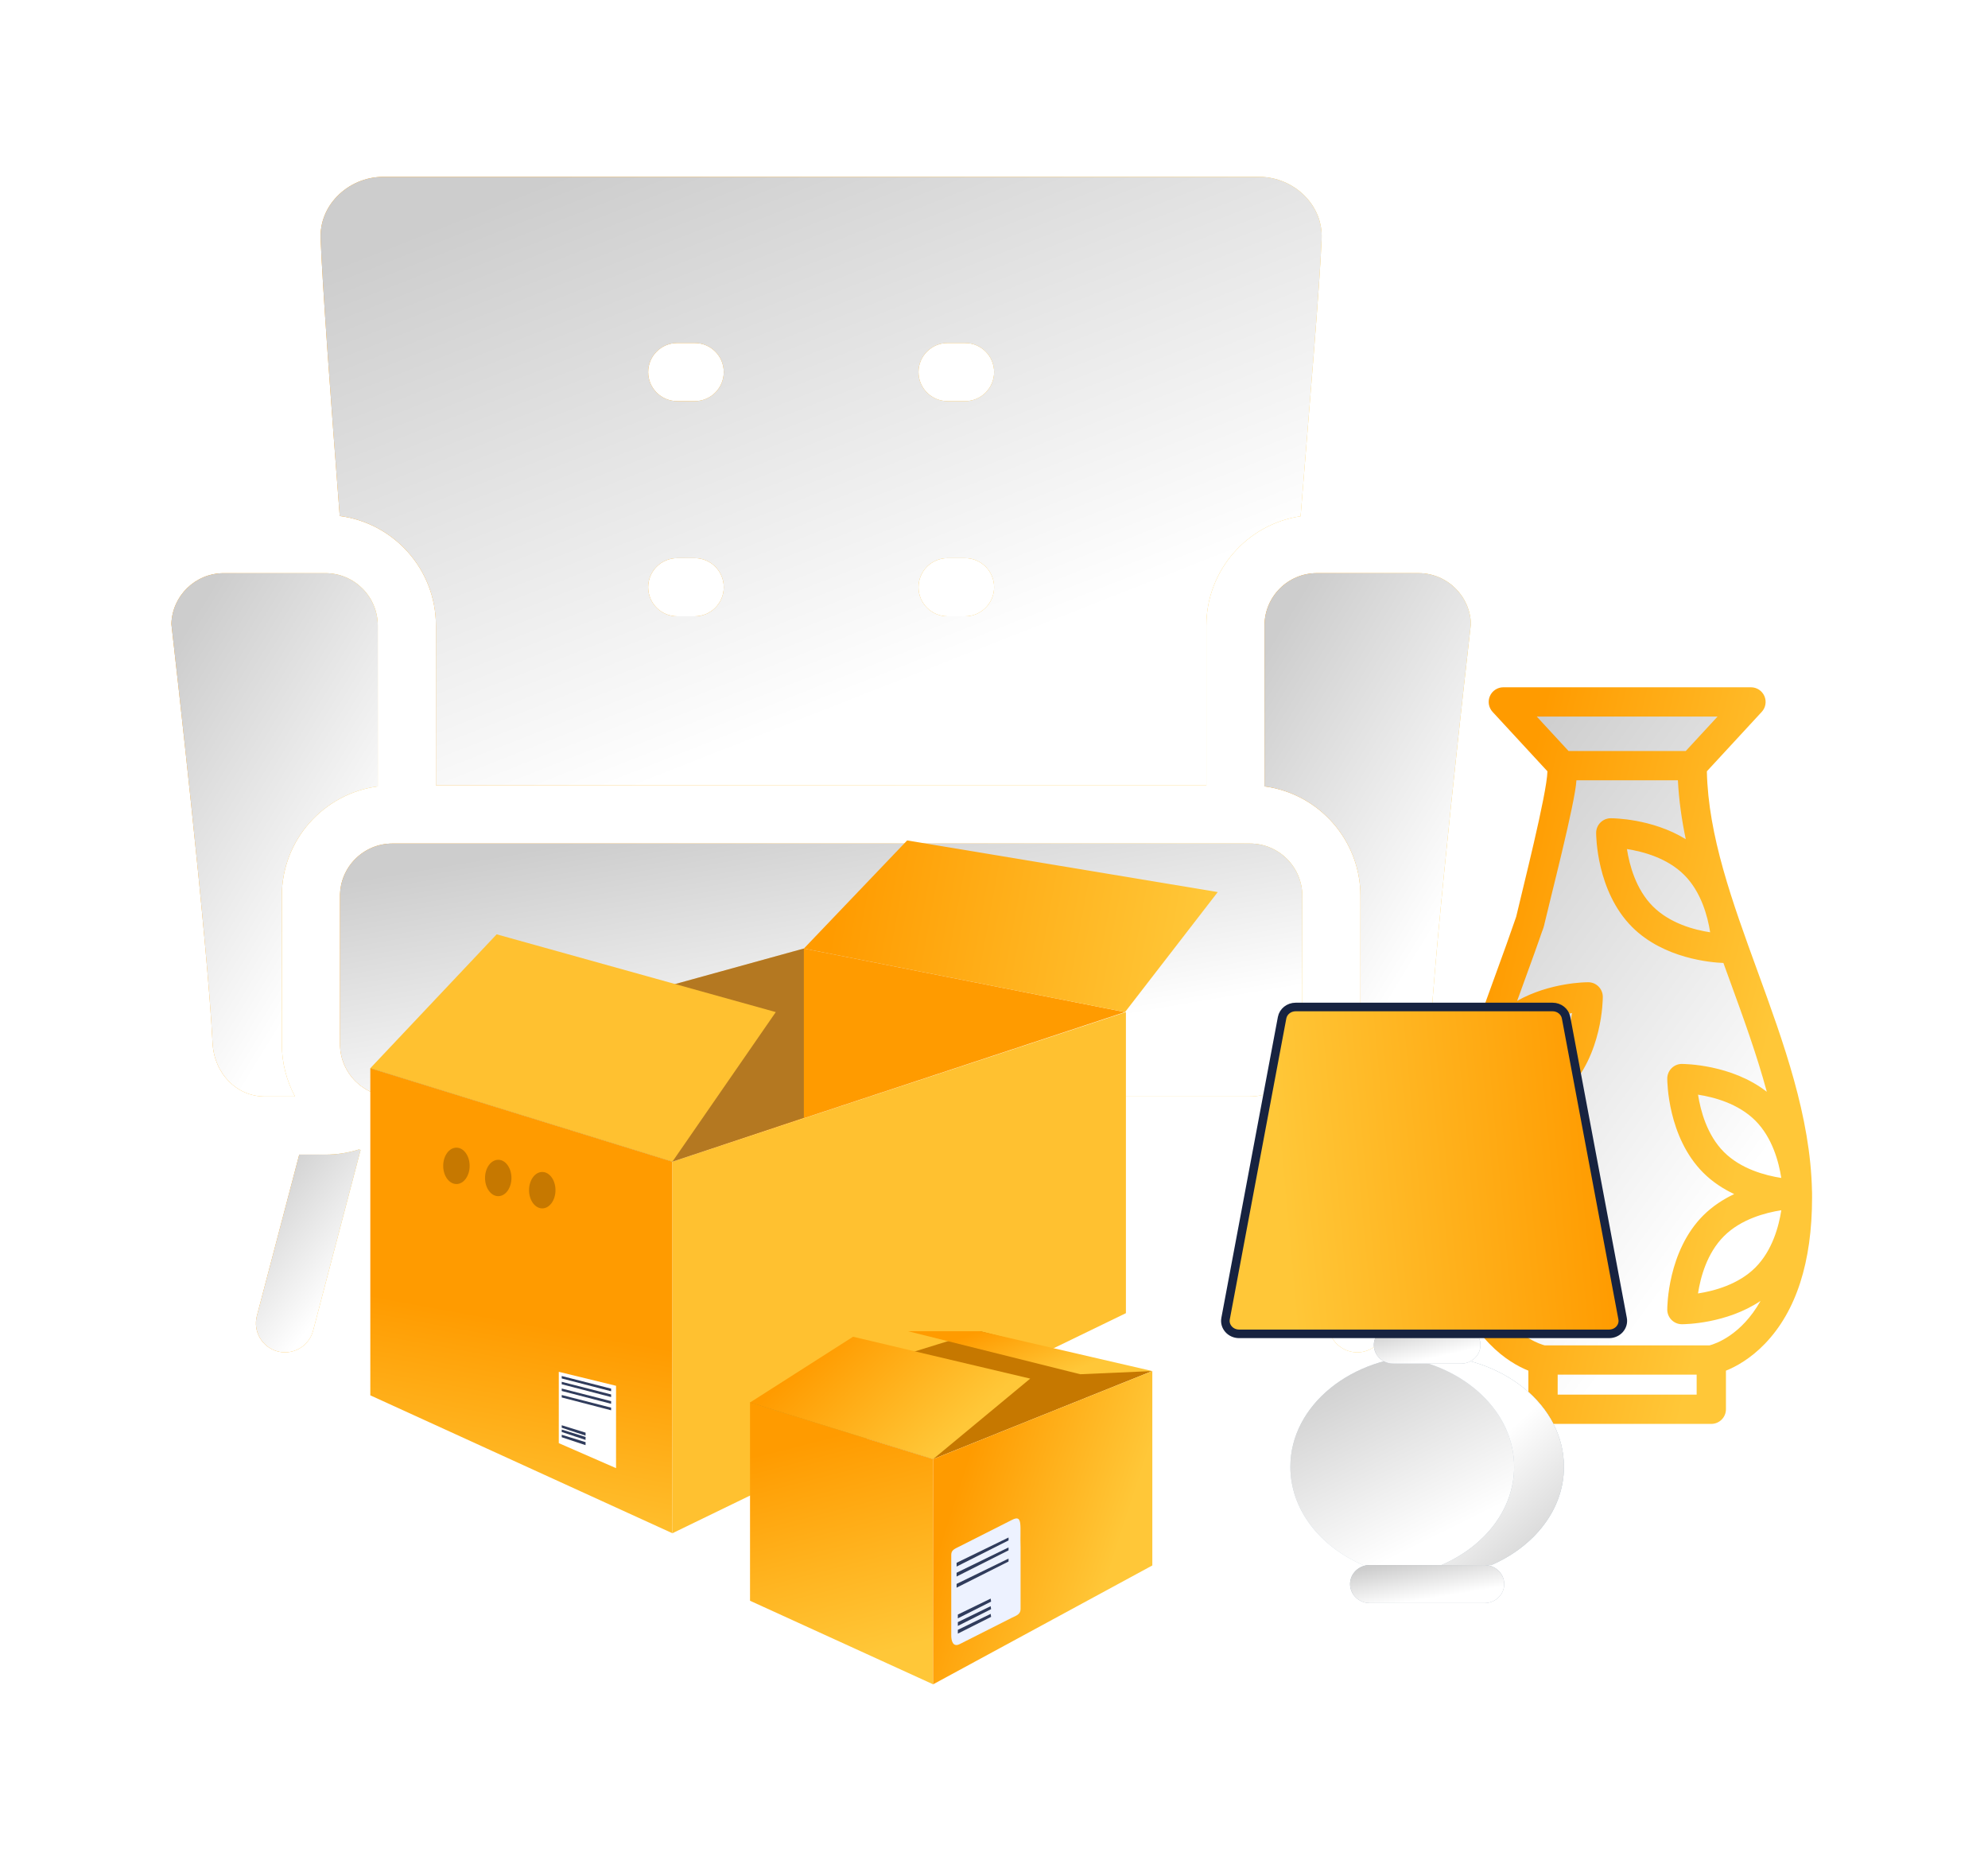 <svg width="116" height="109" viewBox="0 0 116 109" fill="none" xmlns="http://www.w3.org/2000/svg">
<g filter="url(#filter0_d)">
<path d="M22.043 42.886V33.498C22.043 31.814 20.673 30.444 18.99 30.444H13.052C11.397 30.444 10.046 31.767 10 33.411C10.19 35.069 12.11 51.906 12.401 57.843C12.489 59.631 13.803 60.98 15.457 60.98H17.216C16.725 60.07 16.445 59.03 16.445 57.926V49.274C16.445 46.008 18.888 43.302 22.043 42.886Z" fill="url(#paint0_linear)"/>
<path d="M22.043 42.886V33.498C22.043 31.814 20.673 30.444 18.99 30.444H13.052C11.397 30.444 10.046 31.767 10 33.411C10.19 35.069 12.11 51.906 12.401 57.843C12.489 59.631 13.803 60.98 15.457 60.98H17.216C16.725 60.07 16.445 59.03 16.445 57.926V49.274C16.445 46.008 18.888 43.302 22.043 42.886Z" fill="url(#paint1_linear)"/>
<path d="M75.99 57.924V49.273C75.99 47.589 74.62 46.219 72.936 46.219H22.892C21.209 46.219 19.839 47.589 19.839 49.273V57.924C19.839 59.608 21.209 60.978 22.892 60.978H72.936C74.62 60.978 75.99 59.608 75.99 57.924Z" fill="url(#paint2_linear)"/>
<path d="M75.99 57.924V49.273C75.99 47.589 74.62 46.219 72.936 46.219H22.892C21.209 46.219 19.839 47.589 19.839 49.273V57.924C19.839 59.608 21.209 60.978 22.892 60.978H72.936C74.62 60.978 75.99 59.608 75.99 57.924Z" fill="url(#paint3_linear)"/>
<path d="M76.838 30.442C75.154 30.442 73.784 31.812 73.784 33.496V42.884C76.939 43.3 79.382 46.006 79.382 49.272V57.924C79.382 59.028 79.103 60.068 78.612 60.977H80.371C82.025 60.977 83.338 59.629 83.426 57.841C83.718 51.904 85.637 35.067 85.827 33.409C85.782 31.765 84.43 30.442 82.775 30.442H76.838V30.442Z" fill="url(#paint4_linear)"/>
<path d="M76.838 30.442C75.154 30.442 73.784 31.812 73.784 33.496V42.884C76.939 43.3 79.382 46.006 79.382 49.272V57.924C79.382 59.028 79.103 60.068 78.612 60.977H80.371C82.025 60.977 83.338 59.629 83.426 57.841C83.718 51.904 85.637 35.067 85.827 33.409C85.782 31.765 84.43 30.442 82.775 30.442H76.838V30.442Z" fill="url(#paint5_linear)"/>
<path d="M20.939 64.069C20.311 64.269 19.658 64.371 18.989 64.371H17.46L14.989 73.779C14.751 74.686 15.292 75.613 16.198 75.851C16.343 75.889 16.488 75.907 16.631 75.907C17.383 75.907 18.07 75.403 18.27 74.641L21.04 64.098C21.006 64.088 20.972 64.079 20.939 64.069Z" fill="url(#paint6_linear)"/>
<path d="M20.939 64.069C20.311 64.269 19.658 64.371 18.989 64.371H17.46L14.989 73.779C14.751 74.686 15.292 75.613 16.198 75.851C16.343 75.889 16.488 75.907 16.631 75.907C17.383 75.907 18.07 75.403 18.27 74.641L21.04 64.098C21.006 64.088 20.972 64.079 20.939 64.069Z" fill="url(#paint7_linear)"/>
<path d="M78.365 64.371H76.837C76.168 64.371 75.516 64.269 74.887 64.069C74.853 64.079 74.82 64.088 74.786 64.099L77.556 74.641C77.756 75.403 78.443 75.907 79.195 75.907C79.338 75.907 79.483 75.889 79.627 75.851C80.534 75.613 81.075 74.686 80.837 73.779L78.365 64.371Z" fill="url(#paint8_linear)"/>
<path d="M78.365 64.371H76.837C76.168 64.371 75.516 64.269 74.887 64.069C74.853 64.079 74.82 64.088 74.786 64.099L77.556 74.641C77.756 75.403 78.443 75.907 79.195 75.907C79.338 75.907 79.483 75.889 79.627 75.851C80.534 75.613 81.075 74.686 80.837 73.779L78.365 64.371Z" fill="url(#paint9_linear)"/>
<path d="M76.165 8.465C75.462 7.736 74.477 7.318 73.462 7.318H22.365C21.35 7.318 20.365 7.736 19.662 8.466C19.013 9.14 18.674 10.008 18.708 10.909C18.811 13.593 19.295 20.28 19.823 27.107C22.985 27.518 25.436 30.226 25.436 33.498V42.828H70.391V33.498C70.391 30.265 72.783 27.581 75.89 27.122C76.442 20.275 77.016 13.603 77.119 10.909C77.153 10.008 76.814 9.14 76.165 8.465ZM40.535 32.96H39.517C38.581 32.96 37.821 32.2 37.821 31.263C37.821 30.326 38.581 29.567 39.517 29.567H40.535C41.472 29.567 42.232 30.326 42.232 31.263C42.232 32.2 41.472 32.96 40.535 32.96ZM40.535 20.406H39.517C38.581 20.406 37.821 19.647 37.821 18.71C37.821 17.773 38.581 17.014 39.517 17.014H40.535C41.472 17.014 42.232 17.773 42.232 18.71C42.232 19.647 41.472 20.406 40.535 20.406ZM56.31 32.96H55.292C54.355 32.96 53.595 32.2 53.595 31.263C53.595 30.326 54.355 29.567 55.292 29.567H56.31C57.247 29.567 58.006 30.326 58.006 31.263C58.006 32.2 57.247 32.96 56.31 32.96ZM56.31 20.406H55.292C54.355 20.406 53.595 19.647 53.595 18.71C53.595 17.773 54.355 17.014 55.292 17.014H56.31C57.247 17.014 58.006 17.773 58.006 18.71C58.006 19.647 57.247 20.406 56.31 20.406Z" fill="url(#paint10_linear)"/>
<path d="M76.165 8.465C75.462 7.736 74.477 7.318 73.462 7.318H22.365C21.35 7.318 20.365 7.736 19.662 8.466C19.013 9.14 18.674 10.008 18.708 10.909C18.811 13.593 19.295 20.28 19.823 27.107C22.985 27.518 25.436 30.226 25.436 33.498V42.828H70.391V33.498C70.391 30.265 72.783 27.581 75.89 27.122C76.442 20.275 77.016 13.603 77.119 10.909C77.153 10.008 76.814 9.14 76.165 8.465ZM40.535 32.96H39.517C38.581 32.96 37.821 32.2 37.821 31.263C37.821 30.326 38.581 29.567 39.517 29.567H40.535C41.472 29.567 42.232 30.326 42.232 31.263C42.232 32.2 41.472 32.96 40.535 32.96ZM40.535 20.406H39.517C38.581 20.406 37.821 19.647 37.821 18.71C37.821 17.773 38.581 17.014 39.517 17.014H40.535C41.472 17.014 42.232 17.773 42.232 18.71C42.232 19.647 41.472 20.406 40.535 20.406ZM56.31 32.96H55.292C54.355 32.96 53.595 32.2 53.595 31.263C53.595 30.326 54.355 29.567 55.292 29.567H56.31C57.247 29.567 58.006 30.326 58.006 31.263C58.006 32.2 57.247 32.96 56.31 32.96ZM56.31 20.406H55.292C54.355 20.406 53.595 19.647 53.595 18.71C53.595 17.773 54.355 17.014 55.292 17.014H56.31C57.247 17.014 58.006 17.773 58.006 18.71C58.006 19.647 57.247 20.406 56.31 20.406Z" fill="url(#paint11_linear)"/>
<path d="M39.235 86.461L21.608 78.415V59.329L39.235 64.782V86.461Z" fill="url(#paint12_linear)"/>
<path d="M65.697 73.62L39.235 86.461V64.781L65.697 56.053V73.62Z" fill="#FFC130"/>
<path d="M21.608 59.328L39.235 64.781L65.642 56.053L46.905 52.344L21.608 59.328Z" fill="#FF9B00"/>
<path d="M46.908 52.344L52.931 46.038L71.055 49.05L65.645 56.054L46.908 52.344Z" fill="url(#paint13_linear)"/>
<path d="M32.605 77.042V81.204L35.946 82.663V77.858L32.605 77.042Z" fill="white"/>
<path d="M32.777 77.287L35.658 78.024V78.177L32.777 77.43V77.287Z" fill="#303C5C"/>
<path d="M32.777 77.626L35.658 78.363V78.516L32.777 77.769V77.626Z" fill="#303C5C"/>
<path d="M32.777 78.018L35.658 78.754V78.908L32.777 78.16V78.018Z" fill="#303C5C"/>
<path d="M32.777 78.396L35.658 79.133V79.287L32.777 78.539V78.396Z" fill="#303C5C"/>
<path d="M32.777 80.16L34.17 80.593L34.166 80.766L32.777 80.304V80.16Z" fill="#303C5C"/>
<path d="M32.777 80.411L34.17 80.843L34.166 81.017L32.777 80.554V80.411Z" fill="#303C5C"/>
<path d="M32.777 80.715L34.17 81.147L34.166 81.321L32.777 80.859V80.715Z" fill="#303C5C"/>
<path d="M46.905 52.344V62.217L39.235 64.781L21.608 59.328L46.905 52.344Z" fill="#303C5C" fill-opacity="0.36"/>
<path d="M28.98 51.516L21.608 59.328L39.235 64.781L45.267 56.053L28.98 51.516Z" fill="#FFC130"/>
<path d="M26.633 66.086C27.059 66.086 27.404 65.611 27.404 65.025C27.404 64.438 27.059 63.963 26.633 63.963C26.207 63.963 25.861 64.438 25.861 65.025C25.861 65.611 26.207 66.086 26.633 66.086Z" fill="#C67800"/>
<path d="M29.843 65.733C29.843 66.319 29.498 66.794 29.073 66.794C28.648 66.794 28.302 66.319 28.302 65.733C28.302 65.146 28.647 64.671 29.073 64.671C29.499 64.671 29.843 65.148 29.843 65.733Z" fill="#C67800"/>
<path d="M32.412 66.444C32.412 67.03 32.067 67.507 31.641 67.507C31.215 67.507 30.87 67.03 30.87 66.444C30.87 65.858 31.215 65.382 31.641 65.382C32.066 65.382 32.412 65.855 32.412 66.444Z" fill="#C67800"/>
<path d="M54.447 95.276L43.764 90.4V78.833L54.447 82.138V95.276Z" fill="url(#paint14_linear)"/>
<path d="M54.447 82.137L67.238 76.997C66.86 77.149 57.187 74.673 57.187 74.673L43.764 78.831L54.447 82.137Z" fill="#C67800"/>
<path d="M43.764 78.833L49.776 74.996L60.113 77.439L54.447 82.137L43.764 78.833Z" fill="url(#paint15_linear)"/>
<path d="M57.186 74.674H52.986L63.034 77.184L67.237 76.998L57.186 74.674Z" fill="url(#paint16_linear)"/>
<path d="M67.238 88.341L54.447 95.277V82.139L67.238 76.999V88.341Z" fill="url(#paint17_linear)"/>
<path d="M59.55 90.888C59.55 91.162 59.346 91.256 59.055 91.385L56.001 92.929C55.588 93.135 55.506 92.707 55.506 92.433V87.721C55.506 87.447 55.684 87.381 56.001 87.224L59.055 85.68C59.702 85.349 59.508 86.021 59.55 87.292V90.888Z" fill="#EDF2FF"/>
<path d="M55.818 88.185L58.849 86.71V86.879L55.818 88.405V88.185Z" fill="#303C5C"/>
<path d="M55.817 88.766L58.848 87.289V87.459L55.817 88.986V88.766Z" fill="#303C5C"/>
<path d="M55.817 89.417L58.848 87.941V88.111L55.817 89.637V89.417Z" fill="#303C5C"/>
<path d="M55.89 91.206L57.806 90.274L57.83 90.45L55.89 91.427V91.206Z" fill="#303C5C"/>
<path d="M55.89 91.648L57.806 90.716L57.83 90.891L55.89 91.869V91.648Z" fill="#303C5C"/>
<path d="M55.89 92.098L57.806 91.165L57.83 91.341L55.89 92.318V92.098Z" fill="#303C5C"/>
<path d="M101.964 37.953H88.559H87.496L90.9 41.783V44.974C90.9 45.4 89.198 50.931 89.198 51.144C89.198 51.357 87.496 53.91 87.496 54.336C87.496 54.761 85.368 62.633 85.368 63.272C85.368 63.91 85.155 70.931 85.368 71.782C85.581 72.633 89.836 76.25 89.836 76.676V79.442C89.836 79.782 96.786 79.442 100.261 79.229V76.25L103.453 73.91C104.02 72.208 105.155 68.761 105.155 68.591C105.155 68.421 104.446 63.413 104.091 60.931C103.666 59.513 102.772 56.633 102.602 56.463C102.432 56.293 100.403 51.144 99.41 48.591L98.559 41.783L101.964 37.953Z" fill="url(#paint18_linear)"/>
<path d="M101.964 37.953H88.559H87.496L90.9 41.783V44.974C90.9 45.4 89.198 50.931 89.198 51.144C89.198 51.357 87.496 53.91 87.496 54.336C87.496 54.761 85.368 62.633 85.368 63.272C85.368 63.91 85.155 70.931 85.368 71.782C85.581 72.633 89.836 76.25 89.836 76.676V79.442C89.836 79.782 96.786 79.442 100.261 79.229V76.25L103.453 73.91C104.02 72.208 105.155 68.761 105.155 68.591C105.155 68.421 104.446 63.413 104.091 60.931C103.666 59.513 102.772 56.633 102.602 56.463C102.432 56.293 100.403 51.144 99.41 48.591L98.559 41.783L101.964 37.953Z" fill="url(#paint19_linear)"/>
<path d="M105.734 66.673C105.734 66.673 105.734 66.621 105.731 66.527C105.731 66.516 105.73 66.505 105.729 66.494C105.643 62.152 104.073 57.842 102.555 53.673C101.075 49.608 99.674 45.763 99.596 42.004L102.798 38.536C103.028 38.287 103.089 37.925 102.952 37.614C102.816 37.303 102.509 37.102 102.17 37.102H87.72C87.38 37.102 87.073 37.303 86.937 37.614C86.801 37.925 86.862 38.287 87.092 38.536L90.293 42.004C90.266 43.304 88.828 48.941 88.469 50.491C88.362 50.95 88.066 53.379 88.526 53.485C88.985 53.592 89.979 51.501 90.086 51.042C90.428 49.566 91.923 43.804 91.984 42.528H97.906C97.962 43.669 98.125 44.816 98.364 45.966C96.395 44.752 94.103 44.742 93.986 44.743C93.517 44.745 93.137 45.125 93.135 45.594C93.135 45.732 93.147 49.002 95.236 51.091C97.081 52.936 99.845 53.16 100.561 53.187C100.69 53.545 100.82 53.902 100.95 54.257C101.723 56.38 102.51 58.542 103.094 60.704C101.026 59.09 98.263 59.081 98.136 59.078C97.667 59.08 97.287 59.46 97.285 59.929C97.285 60.067 97.297 63.337 99.385 65.426C99.93 65.971 100.558 66.374 101.19 66.672C100.558 66.971 99.93 67.374 99.385 67.918C97.297 70.007 97.285 73.277 97.285 73.415C97.287 73.884 97.667 74.264 98.136 74.266H98.141C98.316 74.266 100.739 74.24 102.728 72.905C101.597 74.914 100.088 75.411 99.757 75.499H90.135C89.567 75.348 85.865 74.085 85.865 66.871C85.865 66.437 85.882 66.002 85.915 65.567C86.215 66.207 86.622 66.844 87.176 67.399C89.242 69.465 92.465 69.499 92.668 69.499H92.673C93.142 69.497 93.522 69.117 93.524 68.648C93.525 68.51 93.513 65.239 91.424 63.151C90.879 62.606 90.251 62.203 89.619 61.904C90.251 61.605 90.879 61.203 91.424 60.658C93.513 58.569 93.525 55.3 93.524 55.162C93.522 54.692 93.142 54.312 92.673 54.311C92.562 54.31 90.439 54.319 88.526 55.398C88.663 55.017 88.802 54.636 88.94 54.258C89.324 53.203 89.721 52.113 90.086 51.042C90.238 50.595 89.999 50.11 89.553 49.958C89.106 49.806 88.621 50.044 88.469 50.491C88.109 51.545 87.716 52.627 87.335 53.673C85.772 57.964 84.156 62.401 84.156 66.871C84.156 70.638 85.082 73.51 86.908 75.405C87.757 76.286 88.607 76.744 89.181 76.975V79.226C89.181 79.698 89.564 80.081 90.036 80.081H99.854C100.326 80.081 100.709 79.698 100.709 79.226V76.975C101.283 76.744 102.133 76.286 102.982 75.405C104.808 73.51 105.734 70.638 105.734 66.871C105.734 66.822 105.734 66.772 105.733 66.723C105.734 66.69 105.734 66.673 105.734 66.673ZM98.364 40.82H91.525L89.671 38.811H100.219L98.364 40.82ZM96.444 49.883C95.453 48.892 95.076 47.469 94.932 46.54C95.862 46.684 97.285 47.061 98.275 48.052C99.266 49.043 99.644 50.468 99.787 51.397C98.86 51.256 97.441 50.88 96.444 49.883ZM88.384 57.619C89.375 56.628 90.801 56.251 91.73 56.107C91.589 57.034 91.213 58.453 90.216 59.45C89.225 60.441 87.802 60.818 86.872 60.962C87.016 60.032 87.394 58.609 88.384 57.619ZM90.216 64.359C91.206 65.349 91.584 66.773 91.727 67.703C90.797 67.559 89.374 67.181 88.384 66.191C87.394 65.2 87.016 63.777 86.872 62.847C87.802 62.991 89.225 63.369 90.216 64.359ZM99 78.372H90.89V77.207H99V78.372ZM100.593 64.219C99.602 63.227 99.225 61.801 99.081 60.872C100.008 61.013 101.428 61.389 102.425 62.386C103.418 63.379 103.795 64.806 103.938 65.73C103.007 65.586 101.584 65.209 100.593 64.219ZM102.425 70.958C101.434 71.95 100.008 72.327 99.079 72.47C99.22 71.543 99.596 70.124 100.593 69.127C101.584 68.136 103.008 67.759 103.939 67.615C103.796 68.542 103.42 69.963 102.425 70.958Z" fill="url(#paint20_linear)"/>
<path d="M79.533 88.318H87.014C89.537 87.228 91.255 85.069 91.255 82.584C91.255 79 87.682 76.094 83.274 76.094C78.866 76.094 75.293 79 75.293 82.584C75.293 85.069 77.01 87.228 79.533 88.318Z" fill="#C5D3DD"/>
<path d="M79.533 88.318H87.014C89.537 87.228 91.255 85.069 91.255 82.584C91.255 79 87.682 76.094 83.274 76.094C78.866 76.094 75.293 79 75.293 82.584C75.293 85.069 77.01 87.228 79.533 88.318Z" fill="url(#paint21_linear)"/>
<path d="M83.274 76.094C82.778 76.094 82.292 76.131 81.821 76.202C85.536 76.757 88.35 79.403 88.35 82.584C88.35 85.069 86.632 87.228 84.109 88.318H87.014C89.537 87.228 91.255 85.069 91.255 82.584C91.255 79 87.681 76.094 83.274 76.094Z" fill="#B6C4CF"/>
<path d="M83.274 76.094C82.778 76.094 82.292 76.131 81.821 76.202C85.536 76.757 88.35 79.403 88.35 82.584C88.35 85.069 86.632 87.228 84.109 88.318H87.014C89.537 87.228 91.255 85.069 91.255 82.584C91.255 79 87.681 76.094 83.274 76.094Z" fill="url(#paint22_linear)"/>
<path d="M86.62 88.318H79.928C79.292 88.318 78.776 88.815 78.776 89.427C78.776 90.039 79.292 90.536 79.928 90.536H86.62C87.256 90.536 87.772 90.039 87.772 89.427C87.772 88.815 87.256 88.318 86.62 88.318Z" fill="#9FACBA"/>
<path d="M86.62 88.318H79.928C79.292 88.318 78.776 88.815 78.776 89.427C78.776 90.039 79.292 90.536 79.928 90.536H86.62C87.256 90.536 87.772 90.039 87.772 89.427C87.772 88.815 87.256 88.318 86.62 88.318Z" fill="url(#paint23_linear)"/>
<path d="M85.255 76.563H81.292C80.668 76.563 80.163 76.076 80.163 75.475C80.163 74.875 80.668 74.388 81.292 74.388H85.255C85.879 74.388 86.384 74.875 86.384 75.475C86.384 76.076 85.879 76.563 85.255 76.563Z" fill="#9FACBA"/>
<path d="M85.255 76.563H81.292C80.668 76.563 80.163 76.076 80.163 75.475C80.163 74.875 80.668 74.388 81.292 74.388H85.255C85.879 74.388 86.384 74.875 86.384 75.475C86.384 76.076 85.879 76.563 85.255 76.563Z" fill="url(#paint24_linear)"/>
<path d="M74.811 56.379L74.811 56.379C74.878 56.026 75.205 55.755 75.604 55.755H90.589C90.987 55.755 91.315 56.026 91.381 56.379L91.381 56.379L94.68 73.941L94.68 73.941C94.764 74.389 94.403 74.827 93.888 74.827H72.304C71.79 74.827 71.428 74.389 71.512 73.941L74.811 56.379Z" fill="url(#paint25_linear)" stroke="#172340" stroke-width="0.5"/>
</g>
<defs>
<filter id="filter0_d" x="0" y="-5" width="120" height="120" filterUnits="userSpaceOnUse" color-interpolation-filters="sRGB">
<feFlood flood-opacity="0" result="BackgroundImageFix"/>
<feColorMatrix in="SourceAlpha" type="matrix" values="0 0 0 0 0 0 0 0 0 0 0 0 0 0 0 0 0 0 127 0"/>
<feOffset dy="3"/>
<feGaussianBlur stdDeviation="5"/>
<feColorMatrix type="matrix" values="0 0 0 0 0 0 0 0 0 0 0 0 0 0 0 0 0 0 0.4 0"/>
<feBlend mode="normal" in2="BackgroundImageFix" result="effect1_dropShadow"/>
<feBlend mode="normal" in="SourceGraphic" in2="effect1_dropShadow" result="shape"/>
</filter>
<linearGradient id="paint0_linear" x1="14.014" y1="27.294" x2="23.544" y2="29.036" gradientUnits="userSpaceOnUse">
<stop stop-color="#FF9B00"/>
<stop offset="1" stop-color="#FFC738"/>
</linearGradient>
<linearGradient id="paint1_linear" x1="12.325" y1="31.271" x2="26.706" y2="40.036" gradientUnits="userSpaceOnUse">
<stop stop-color="#CDCDCD"/>
<stop offset="1" stop-color="white"/>
</linearGradient>
<linearGradient id="paint2_linear" x1="38.556" y1="44.696" x2="49.73" y2="64.399" gradientUnits="userSpaceOnUse">
<stop stop-color="#FF9B00"/>
<stop offset="1" stop-color="#FFC738"/>
</linearGradient>
<linearGradient id="paint3_linear" x1="30.68" y1="46.618" x2="33.266" y2="61.82" gradientUnits="userSpaceOnUse">
<stop stop-color="#CDCDCD"/>
<stop offset="1" stop-color="white"/>
</linearGradient>
<linearGradient id="paint4_linear" x1="77.799" y1="27.292" x2="87.328" y2="29.034" gradientUnits="userSpaceOnUse">
<stop stop-color="#FF9B00"/>
<stop offset="1" stop-color="#FFC738"/>
</linearGradient>
<linearGradient id="paint5_linear" x1="76.109" y1="31.269" x2="90.491" y2="40.034" gradientUnits="userSpaceOnUse">
<stop stop-color="#CDCDCD"/>
<stop offset="1" stop-color="white"/>
</linearGradient>
<linearGradient id="paint6_linear" x1="16.968" y1="62.847" x2="21.692" y2="63.976" gradientUnits="userSpaceOnUse">
<stop stop-color="#FF9B00"/>
<stop offset="1" stop-color="#FFC738"/>
</linearGradient>
<linearGradient id="paint7_linear" x1="16.112" y1="64.389" x2="22.227" y2="69.264" gradientUnits="userSpaceOnUse">
<stop stop-color="#CDCDCD"/>
<stop offset="1" stop-color="white"/>
</linearGradient>
<linearGradient id="paint8_linear" x1="76.822" y1="62.847" x2="81.546" y2="63.976" gradientUnits="userSpaceOnUse">
<stop stop-color="#FF9B00"/>
<stop offset="1" stop-color="#FFC738"/>
</linearGradient>
<linearGradient id="paint9_linear" x1="75.965" y1="64.389" x2="82.081" y2="69.264" gradientUnits="userSpaceOnUse">
<stop stop-color="#CDCDCD"/>
<stop offset="1" stop-color="white"/>
</linearGradient>
<linearGradient id="paint10_linear" x1="38.178" y1="3.654" x2="68.386" y2="26.684" gradientUnits="userSpaceOnUse">
<stop stop-color="#FF9B00"/>
<stop offset="1" stop-color="#FFC738"/>
</linearGradient>
<linearGradient id="paint11_linear" x1="29.985" y1="8.279" x2="42.804" y2="40.869" gradientUnits="userSpaceOnUse">
<stop stop-color="#CDCDCD"/>
<stop offset="1" stop-color="white"/>
</linearGradient>
<linearGradient id="paint12_linear" x1="47.442" y1="77.24" x2="45.046" y2="90.347" gradientUnits="userSpaceOnUse">
<stop stop-color="#FF9B00"/>
<stop offset="1" stop-color="#FFC738"/>
</linearGradient>
<linearGradient id="paint13_linear" x1="49.458" y1="46.038" x2="70.391" y2="49.838" gradientUnits="userSpaceOnUse">
<stop stop-color="#FF9B00"/>
<stop offset="1" stop-color="#FFC738"/>
</linearGradient>
<linearGradient id="paint14_linear" x1="57.493" y1="78.461" x2="60.733" y2="91.058" gradientUnits="userSpaceOnUse">
<stop stop-color="#FF9B00"/>
<stop offset="1" stop-color="#FFC738"/>
</linearGradient>
<linearGradient id="paint15_linear" x1="49.214" y1="74.259" x2="55.503" y2="80.931" gradientUnits="userSpaceOnUse">
<stop stop-color="#FF9B00"/>
<stop offset="1" stop-color="#FFC738"/>
</linearGradient>
<linearGradient id="paint16_linear" x1="57.736" y1="74.415" x2="59.207" y2="78.284" gradientUnits="userSpaceOnUse">
<stop stop-color="#FF9B00"/>
<stop offset="1" stop-color="#FFC738"/>
</linearGradient>
<linearGradient id="paint17_linear" x1="58.711" y1="75.113" x2="68.174" y2="78.182" gradientUnits="userSpaceOnUse">
<stop stop-color="#FF9B00"/>
<stop offset="1" stop-color="#FFC738"/>
</linearGradient>
<linearGradient id="paint18_linear" x1="91.901" y1="33.657" x2="107.399" y2="37.087" gradientUnits="userSpaceOnUse">
<stop stop-color="#FF9B00"/>
<stop offset="1" stop-color="#FFC738"/>
</linearGradient>
<linearGradient id="paint19_linear" x1="89.112" y1="39.08" x2="110.192" y2="54.636" gradientUnits="userSpaceOnUse">
<stop stop-color="#CDCDCD"/>
<stop offset="1" stop-color="white"/>
</linearGradient>
<linearGradient id="paint20_linear" x1="91.349" y1="32.668" x2="108.086" y2="36.563" gradientUnits="userSpaceOnUse">
<stop stop-color="#FF9B00"/>
<stop offset="1" stop-color="#FFC738"/>
</linearGradient>
<linearGradient id="paint21_linear" x1="78.374" y1="76.425" x2="83.528" y2="86.826" gradientUnits="userSpaceOnUse">
<stop stop-color="#CDCDCD"/>
<stop offset="1" stop-color="white"/>
</linearGradient>
<linearGradient id="paint22_linear" x1="92.936" y1="86.704" x2="87.593" y2="80.865" gradientUnits="userSpaceOnUse">
<stop stop-color="#CDCDCD"/>
<stop offset="1" stop-color="white"/>
</linearGradient>
<linearGradient id="paint23_linear" x1="80.513" y1="88.378" x2="80.879" y2="90.67" gradientUnits="userSpaceOnUse">
<stop stop-color="#CDCDCD"/>
<stop offset="1" stop-color="white"/>
</linearGradient>
<linearGradient id="paint24_linear" x1="81.364" y1="74.447" x2="81.86" y2="76.639" gradientUnits="userSpaceOnUse">
<stop stop-color="#CDCDCD"/>
<stop offset="1" stop-color="white"/>
</linearGradient>
<linearGradient id="paint25_linear" x1="94.996" y1="78.765" x2="76.104" y2="80.501" gradientUnits="userSpaceOnUse">
<stop stop-color="#FF9B00"/>
<stop offset="1" stop-color="#FFC738"/>
</linearGradient>
</defs>
</svg>

